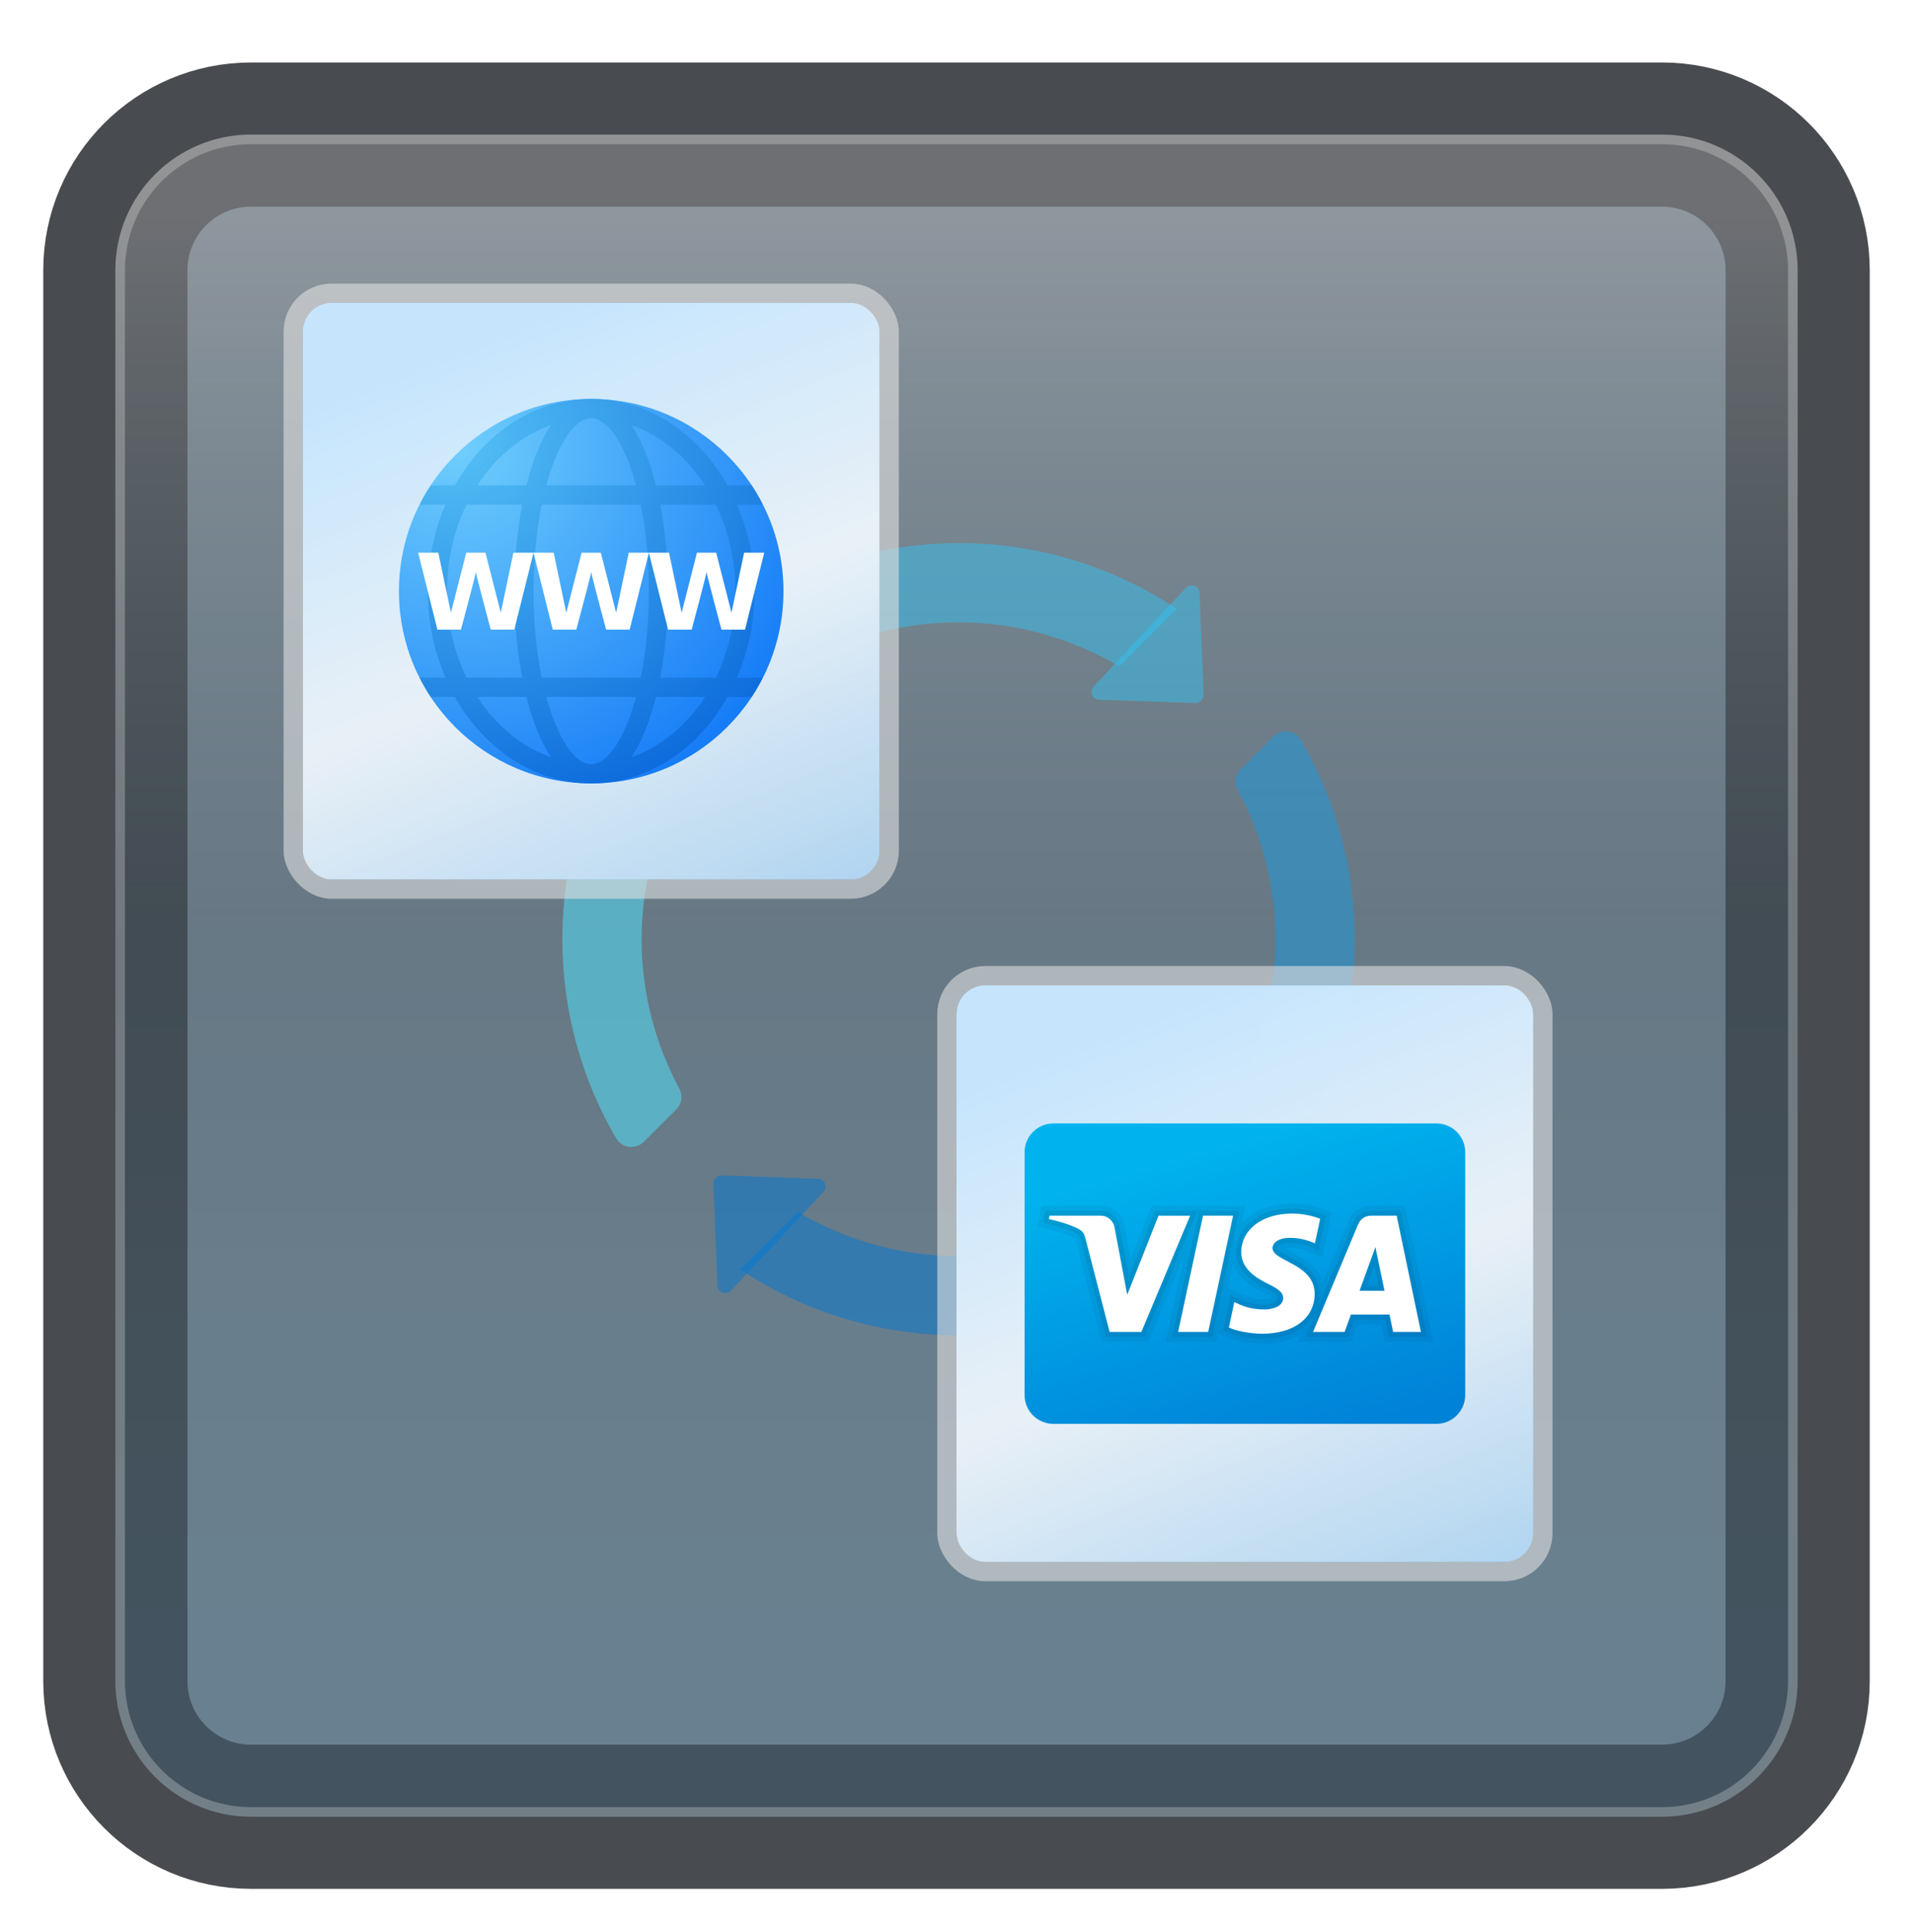 <svg width="199" height="201" viewBox="0 0 199 201" fill="none" xmlns="http://www.w3.org/2000/svg">
<g id="icon=icon-dark">
<g id="icon-frame-dark">
<g id="Frame" filter="url(#filter0_d_87_3800)">
<path id="Vector" d="M172.887 10H26.113C18.319 10 12 16.319 12 24.113V170.887C12 178.681 18.319 185 26.113 185H172.887C180.681 185 187 178.681 187 170.887V24.113C187 16.319 180.681 10 172.887 10Z" fill="#727D86"/>
<path id="Vector_2" d="M172.887 10H26.113C18.319 10 12 16.319 12 24.113V170.887C12 178.681 18.319 185 26.113 185H172.887C180.681 185 187 178.681 187 170.887V24.113C187 16.319 180.681 10 172.887 10Z" stroke="#484B4F" stroke-width="15" stroke-linecap="round"/>
<g id="Vector_3">
<path d="M172.887 10H26.113C18.319 10 12 16.319 12 24.113V170.887C12 178.681 18.319 185 26.113 185H172.887C180.681 185 187 178.681 187 170.887V24.113C187 16.319 180.681 10 172.887 10Z" fill="url(#paint0_linear_87_3800)" fill-opacity="0.2"/>
<path d="M26.113 10.5H172.887C180.405 10.5 186.5 16.595 186.5 24.113V170.887C186.5 178.405 180.405 184.5 172.887 184.5H26.113C18.595 184.5 12.5 178.405 12.5 170.887V24.113C12.5 16.595 18.595 10.5 26.113 10.5Z" stroke="#F7F7F7" stroke-opacity="0.27"/>
</g>
</g>
<g id="combo">
<g id="Vector_4">
<path d="M71.333 80.989L65.341 74.997C61.026 81.51 58.5 89.311 58.5 97.71C58.5 105.268 60.546 112.346 64.103 118.434C64.706 119.469 66.151 119.615 66.998 118.766L70.377 115.387C70.943 114.82 71.048 113.959 70.669 113.254C68.178 108.62 66.742 103.339 66.742 97.71C66.742 91.598 68.434 85.897 71.333 80.989Z" fill="#50E6FF" fill-opacity="0.5"/>
<path d="M132.678 97.71C132.678 103.821 130.986 109.523 128.087 114.431L134.079 120.423C138.394 113.91 140.92 106.106 140.92 97.71C140.92 90.152 138.874 83.074 135.317 76.985C134.714 75.951 133.269 75.807 132.422 76.654L129.043 80.033C128.476 80.6 128.371 81.461 128.75 82.165C131.242 86.799 132.678 92.081 132.678 97.71Z" fill="#199BE2" fill-opacity="0.5"/>
<path d="M82.033 68.377C82.6 68.943 83.461 69.048 84.165 68.669C88.799 66.178 94.081 64.742 99.71 64.742C105.821 64.742 111.523 66.434 116.431 69.333L122.425 63.339C115.91 59.026 108.109 56.5 99.71 56.5C92.189 56.5 85.146 58.526 79.078 62.049C78.005 62.673 77.778 64.122 78.656 64.999L82.033 68.377Z" fill="#35C1F1" fill-opacity="0.5"/>
<path d="M117.387 127.043C116.82 126.476 115.959 126.371 115.254 126.75C110.62 129.242 105.339 130.678 99.71 130.678C93.598 130.678 87.897 128.986 82.989 126.087L76.997 132.079C83.51 136.394 91.313 138.92 99.71 138.92C107.268 138.92 114.346 136.874 120.434 133.317C121.469 132.714 121.615 131.269 120.766 130.422L117.387 127.043Z" fill="#0078D4" fill-opacity="0.5"/>
<path d="M124.3 73.138L114.339 72.796C113.635 72.772 113.284 71.929 113.769 71.414L123.364 61.163C123.863 60.629 124.757 60.963 124.786 61.693L125.2 72.236C125.219 72.741 124.805 73.155 124.3 73.138Z" fill="#35C1F1" fill-opacity="0.5"/>
<path d="M75.12 122.281L85.08 122.623C85.785 122.648 86.135 123.491 85.651 124.006L76.055 134.257C75.557 134.79 74.662 134.457 74.634 133.727L74.219 123.184C74.201 122.679 74.615 122.265 75.12 122.281Z" fill="#0078D4" fill-opacity="0.5"/>
<path d="M124.281 122.3L124.623 112.339C124.648 111.635 125.491 111.284 126.006 111.769L136.257 121.364C136.79 121.863 136.457 122.757 135.727 122.786L125.184 123.2C124.679 123.219 124.265 122.805 124.281 122.3Z" fill="#199BE2" fill-opacity="0.5"/>
<path d="M75.138 73.12L74.796 83.08C74.772 83.785 73.929 84.135 73.414 83.651L63.161 74.055C62.627 73.557 62.961 72.662 63.69 72.634L74.234 72.219C74.741 72.201 75.155 72.615 75.138 73.12Z" fill="#50E6FF" fill-opacity="0.5"/>
</g>
<g id="Frame_2">
<rect x="31.5" y="31.5" width="60" height="60" rx="3" fill="url(#paint1_linear_87_3800)"/>
<rect x="31.5" y="31.5" width="60" height="60" rx="3" fill="white" fill-opacity="0.2"/>
<g id="Group">
<g id="Vector_5">
<path d="M41.5 61.5C41.5 50.455 50.455 41.5 61.5 41.5C72.545 41.5 81.5 50.455 81.5 61.5C81.5 72.545 72.545 81.5 61.5 81.5C50.455 81.5 41.5 72.545 41.5 61.5Z" fill="url(#paint2_radial_87_3800)"/>
<path d="M78.5 61.5C78.5 58.261 77.827 55.209 76.661 52.5H79.343C78.995 51.811 78.618 51.14 78.195 50.5H75.683C72.638 45.084 67.421 41.5 61.5 41.5C55.579 41.5 50.362 45.084 47.317 50.5H44.805C44.382 51.14 44.005 51.811 43.657 52.5H46.339C45.173 55.209 44.5 58.261 44.5 61.5C44.5 64.739 45.173 67.791 46.339 70.5H43.657C44.005 71.189 44.382 71.86 44.805 72.5H47.317C50.362 77.916 55.579 81.5 61.5 81.5C67.421 81.5 72.638 77.916 75.683 72.5H78.195C78.618 71.86 78.995 71.189 79.343 70.5H76.661C77.827 67.791 78.5 64.739 78.5 61.5ZM76.5 61.5C76.5 64.78 75.753 67.849 74.471 70.5H68.678C69.221 67.667 69.5 64.553 69.5 61.5C69.5 58.447 69.221 55.333 68.678 52.5H74.471C75.753 55.151 76.5 58.22 76.5 61.5ZM61.5 79.5C59.81 79.5 58.009 76.863 56.826 72.5H66.175C64.991 76.863 63.19 79.5 61.5 79.5ZM56.348 70.5C55.821 67.913 55.5 64.871 55.5 61.5C55.5 58.129 55.821 55.087 56.348 52.5H66.652C67.179 55.087 67.5 58.129 67.5 61.5C67.5 64.871 67.179 67.913 66.652 70.5H56.348ZM61.5 43.5C63.19 43.5 64.991 46.137 66.174 50.5H56.825C58.009 46.137 59.81 43.5 61.5 43.5ZM73.347 50.5H68.236C67.61 48.001 66.757 45.816 65.684 44.227C68.763 45.303 71.429 47.532 73.347 50.5ZM57.316 44.227C56.243 45.817 55.39 48.001 54.764 50.5H49.653C51.571 47.532 54.237 45.303 57.316 44.227ZM46.5 61.5C46.5 58.22 47.247 55.151 48.529 52.5H54.322C53.779 55.333 53.5 58.447 53.5 61.5C53.5 64.553 53.779 67.667 54.322 70.5H48.529C47.247 67.849 46.5 64.78 46.5 61.5ZM49.653 72.5H54.764C55.39 74.999 56.243 77.184 57.316 78.773C54.237 77.697 51.571 75.468 49.653 72.5ZM65.684 78.773C66.757 77.183 67.61 74.999 68.236 72.5H73.347C71.429 75.468 68.763 77.697 65.684 78.773Z" fill="url(#paint3_radial_87_3800)"/>
<path d="M65.405 57.5L64.093 63.743L62.5 57.5H60.5L58.907 63.743L57.595 57.5H55.5L57.5 65.5H59.951C59.951 65.5 61.464 59.864 61.5 59.5C61.536 59.864 63.049 65.5 63.049 65.5H65.5L67.5 57.5H65.405Z" fill="white"/>
<path d="M53.405 57.5L52.093 63.743L50.5 57.5H48.5L46.907 63.743L45.595 57.5H43.5L45.5 65.5H47.951C47.951 65.5 49.464 59.864 49.5 59.5C49.536 59.864 51.049 65.5 51.049 65.5H53.5L55.5 57.5H53.405Z" fill="white"/>
<path d="M77.405 57.5L76.093 63.743L74.5 57.5H72.5L70.907 63.743L69.595 57.5H67.5L69.5 65.5H71.951C71.951 65.5 73.464 59.864 73.5 59.5C73.536 59.864 75.049 65.5 75.049 65.5H77.5L79.5 57.5H77.405Z" fill="white"/>
</g>
</g>
<rect x="30.5" y="30.5" width="62" height="62" rx="4" stroke="#E2E2E2" stroke-opacity="0.59" stroke-width="2"/>
</g>
<g id="Frame_3">
<rect x="99.5" y="102.5" width="60" height="60" rx="3" fill="url(#paint4_linear_87_3800)"/>
<rect x="99.5" y="102.5" width="60" height="60" rx="3" fill="white" fill-opacity="0.2"/>
<g id="payment">
<path id="Vector_6" d="M149.422 116.875H109.578C107.924 116.875 106.583 118.216 106.583 119.87V145.13C106.583 146.784 107.924 148.125 109.578 148.125H149.422C151.076 148.125 152.417 146.784 152.417 145.13V119.87C152.417 118.216 151.076 116.875 149.422 116.875Z" fill="url(#paint5_linear_87_3800)"/>
<path id="Vector_7" opacity="0.05" d="M131.305 139.792C129.872 139.777 128.34 139.488 127.397 139.054L126.711 138.738L126.526 139.603H121.268L123.189 130.623L119.426 139.603H114.622L111.924 129.173C111.86 128.924 111.83 128.856 111.817 128.84C111.81 128.833 111.781 128.815 111.693 128.766C111.095 128.441 110.019 128.086 108.882 127.838L107.871 127.619L108.333 125.428H114.5C115.729 125.428 116.72 126.261 116.964 127.5L117.616 130.965L119.807 125.428H129.557L129.16 127.292C130.259 125.995 132.124 125.208 134.407 125.208C135.524 125.208 136.567 125.399 137.69 125.808L138.542 126.12L137.53 130.838L136.348 130.296C135.494 129.902 134.728 129.82 134.238 129.82C134.066 129.82 133.928 129.831 133.835 129.843C133.768 129.851 133.707 129.862 133.655 129.875C133.893 130.021 134.208 130.188 134.398 130.287C135.517 130.874 137.104 131.706 137.625 133.401L140.325 126.955C140.72 126.015 141.598 125.429 142.617 125.429H146.133L149.094 139.603H144.073L143.695 137.798H141.259L140.606 139.603H135.027L135.363 138.802C134.29 139.436 132.907 139.792 131.31 139.792H131.305ZM128.84 134.516C129.573 134.859 130.264 135.183 131.489 135.183L131.597 135.182C131.922 135.177 132.216 135.102 132.366 135.029C132.244 134.931 131.977 134.753 131.403 134.474C129.722 133.656 128.673 132.643 128.269 131.451L127.725 133.997L128.84 134.516Z" fill="black"/>
<path id="Vector_8" opacity="0.07" d="M131.305 139.271C129.945 139.257 128.497 138.988 127.615 138.581L127.236 138.407L128.027 134.71L128.62 134.988C129.367 135.338 130.148 135.704 131.489 135.704L131.602 135.703C132.145 135.695 132.956 135.509 132.962 135.034C132.965 134.839 132.804 134.576 131.632 134.005C130.875 133.636 128.573 132.514 128.603 130.24C128.623 127.585 131.01 125.73 134.407 125.73C135.462 125.73 136.449 125.911 137.511 126.299L137.937 126.454L137.157 130.095L136.567 129.823C135.626 129.39 134.781 129.299 134.239 129.299C134.037 129.299 133.876 129.313 133.769 129.326C133.134 129.408 132.898 129.675 132.894 129.833C132.889 130.081 133.594 130.452 134.16 130.75C135.48 131.442 137.286 132.391 137.277 134.616C137.265 137.4 134.868 139.271 131.31 139.271H131.305V139.271ZM144.496 139.082L144.118 137.277H140.894L140.241 139.082H135.809L140.805 127.156C141.118 126.411 141.812 125.95 142.617 125.95H145.71L148.453 139.082H144.496V139.082ZM143.382 133.756L142.941 131.639L142.172 133.756H143.382ZM121.912 139.082L124.722 125.95H128.914L126.105 139.082H121.912ZM115.025 139.082L112.429 129.043C112.3 128.536 112.237 128.468 111.942 128.307C111.304 127.96 110.175 127.586 108.994 127.33L108.489 127.221L108.757 125.95H114.502C115.475 125.95 116.26 126.614 116.455 127.602L117.44 132.832L120.162 125.95H124.584L119.08 139.082H115.025Z" fill="black"/>
<path id="Vector_9" d="M129.123 130.246C129.101 131.988 130.675 132.958 131.86 133.536C133.078 134.129 133.488 134.509 133.483 135.04C133.474 135.851 132.512 136.209 131.61 136.223C130.039 136.247 129.125 135.799 128.399 135.459L127.833 138.108C128.563 138.444 129.912 138.737 131.312 138.75C134.596 138.75 136.746 137.128 136.757 134.615C136.77 131.424 132.344 131.247 132.374 129.821C132.384 129.389 132.797 128.927 133.701 128.809C134.149 128.75 135.384 128.705 136.784 129.35L137.334 126.788C136.581 126.513 135.613 126.25 134.407 126.25C131.316 126.25 129.141 127.894 129.123 130.246ZM142.617 126.471C142.017 126.471 141.512 126.821 141.285 127.357L136.594 138.561H139.876L140.529 136.756H144.541L144.92 138.561H147.813L145.288 126.471H142.617ZM143.076 129.737L144.023 134.278H141.428L143.076 129.737ZM125.144 126.471L122.556 138.561H125.684L128.271 126.471H125.144ZM120.516 126.471L117.259 134.7L115.943 127.703C115.789 126.922 115.178 126.471 114.5 126.471H109.177L109.104 126.822C110.197 127.059 111.439 127.442 112.191 127.851C112.651 128.101 112.782 128.32 112.933 128.914L115.428 138.562H118.734L123.802 126.472L120.516 126.471Z" fill="white"/>
</g>
<rect x="98.5" y="101.5" width="62" height="62" rx="4" stroke="#E2E2E2" stroke-opacity="0.59" stroke-width="2"/>
</g>
</g>
</g>
</g>
<defs>
<filter id="filter0_d_87_3800" x="0.5" y="2.5" width="198" height="198" filterUnits="userSpaceOnUse" color-interpolation-filters="sRGB">
<feFlood flood-opacity="0" result="BackgroundImageFix"/>
<feColorMatrix in="SourceAlpha" type="matrix" values="0 0 0 0 0 0 0 0 0 0 0 0 0 0 0 0 0 0 127 0" result="hardAlpha"/>
<feOffset dy="4"/>
<feGaussianBlur stdDeviation="2"/>
<feComposite in2="hardAlpha" operator="out"/>
<feColorMatrix type="matrix" values="0 0 0 0 0 0 0 0 0 0 0 0 0 0 0 0 0 0 0.25 0"/>
<feBlend mode="normal" in2="BackgroundImageFix" result="effect1_dropShadow_87_3800"/>
<feBlend mode="normal" in="SourceGraphic" in2="effect1_dropShadow_87_3800" result="shape"/>
</filter>
<linearGradient id="paint0_linear_87_3800" x1="99.5" y1="18.468" x2="99.5" y2="176.532" gradientUnits="userSpaceOnUse">
<stop stop-color="white"/>
<stop offset="0.472" stop-color="#0D5176" stop-opacity="0.528"/>
<stop offset="0.941" stop-color="#12A6F7" stop-opacity="0.465"/>
</linearGradient>
<linearGradient id="paint1_linear_87_3800" x1="61.5" y1="31.5" x2="88.3" y2="99.9" gradientUnits="userSpaceOnUse">
<stop stop-color="#B8DFFC"/>
<stop offset="0.453" stop-color="#E5EFF7" stop-opacity="0.98"/>
<stop offset="1" stop-color="#8FC3EB"/>
</linearGradient>
<radialGradient id="paint2_radial_87_3800" cx="0" cy="0" r="1" gradientUnits="userSpaceOnUse" gradientTransform="translate(47.832 46.681) scale(40.041)">
<stop stop-color="#6FCEFC"/>
<stop offset="1" stop-color="#167CF7"/>
</radialGradient>
<radialGradient id="paint3_radial_87_3800" cx="0" cy="0" r="1" gradientUnits="userSpaceOnUse" gradientTransform="translate(47.225 45.98) scale(45.009 40.155)">
<stop offset="0.001" stop-color="#54C0F5"/>
<stop offset="0.998" stop-color="#0B69DB"/>
</radialGradient>
<linearGradient id="paint4_linear_87_3800" x1="129.5" y1="102.5" x2="156.3" y2="170.9" gradientUnits="userSpaceOnUse">
<stop stop-color="#B8DFFC"/>
<stop offset="0.453" stop-color="#E5EFF7" stop-opacity="0.98"/>
<stop offset="1" stop-color="#8FC3EB"/>
</linearGradient>
<linearGradient id="paint5_linear_87_3800" x1="125.724" y1="119.022" x2="134.446" y2="150.152" gradientUnits="userSpaceOnUse">
<stop stop-color="#00B3EE"/>
<stop offset="1" stop-color="#0082D8"/>
</linearGradient>
</defs>
</svg>
